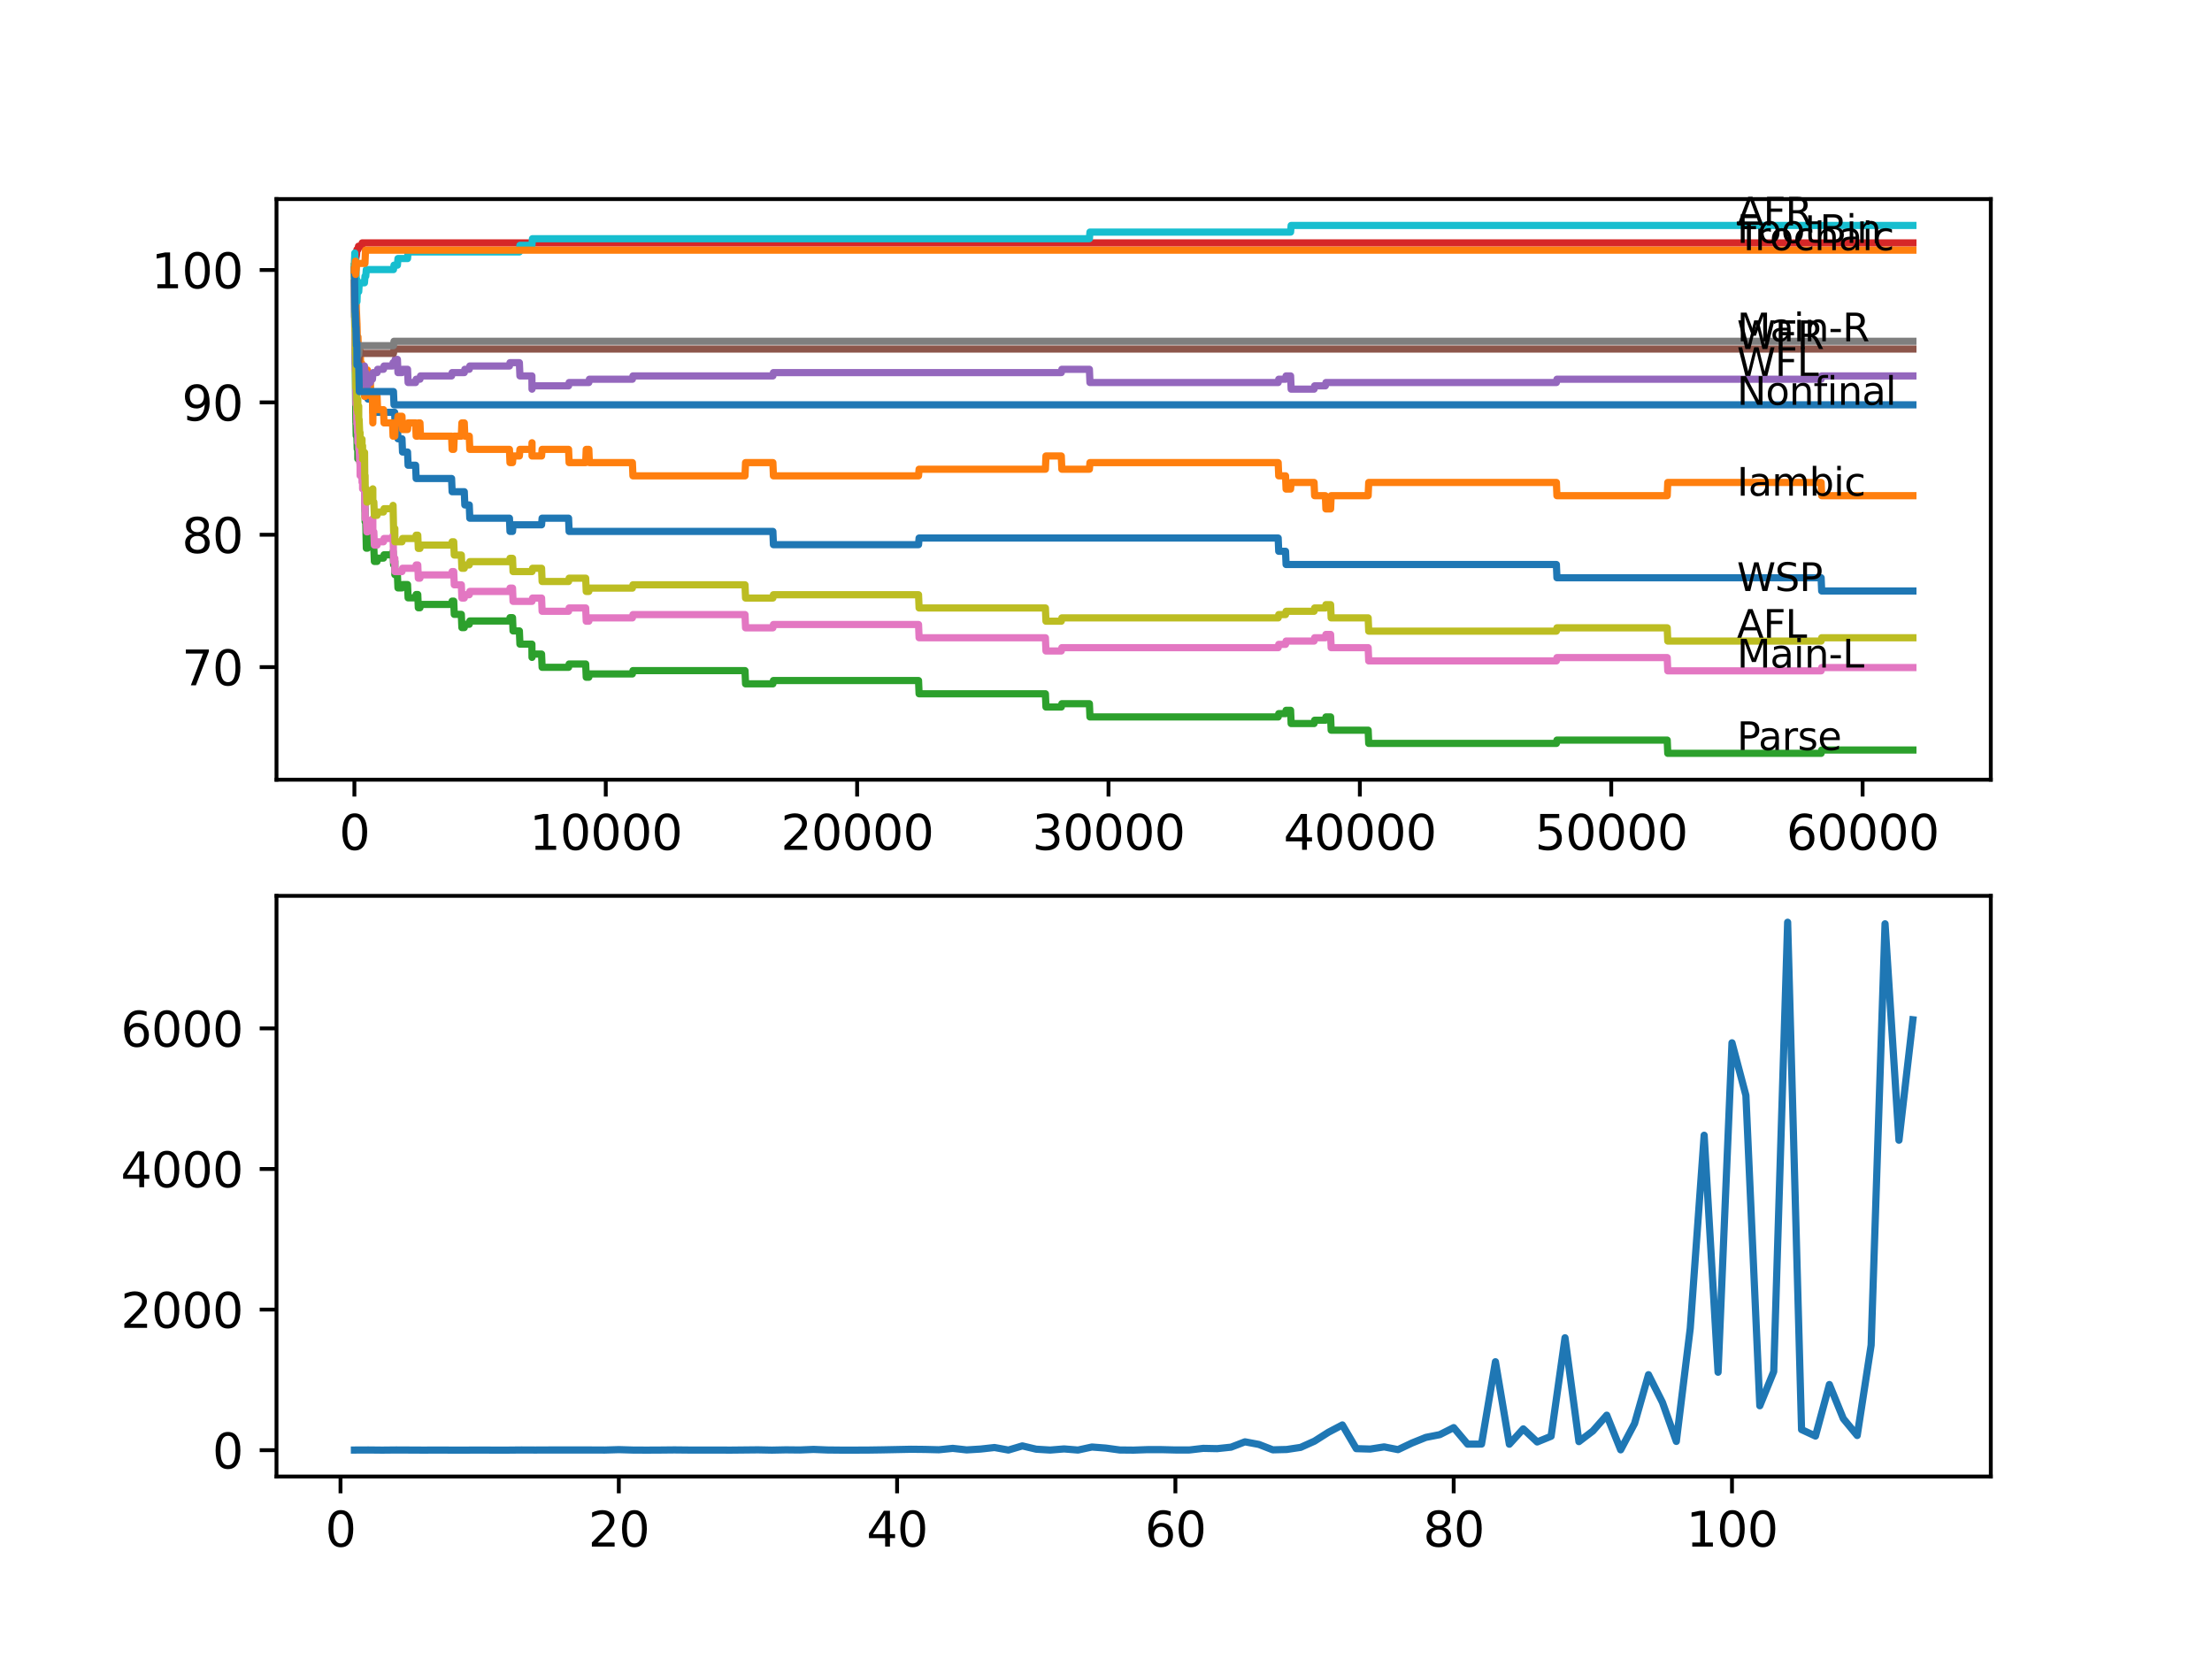 <?xml version="1.0" encoding="utf-8" standalone="no"?>
<!DOCTYPE svg PUBLIC "-//W3C//DTD SVG 1.1//EN"
  "http://www.w3.org/Graphics/SVG/1.1/DTD/svg11.dtd">
<svg xmlns:xlink="http://www.w3.org/1999/xlink" width="460.8pt" height="345.6pt" viewBox="0 0 460.8 345.6" xmlns="http://www.w3.org/2000/svg" version="1.1">
 <defs>
  <style type="text/css">*{stroke-linejoin: round; stroke-linecap: butt}</style>
 </defs>
 <g id="figure_1">
  <g id="patch_1">
   <path d="M 0 345.6 
L 460.8 345.6 
L 460.8 0 
L 0 0 
z
" style="fill: #ffffff"/>
  </g>
  <g id="axes_1">
   <g id="patch_2">
    <path d="M 57.6 162.432 
L 414.72 162.432 
L 414.72 41.472 
L 57.6 41.472 
z
" style="fill: #ffffff"/>
   </g>
   <g id="matplotlib.axis_1">
    <g id="xtick_1">
     <g id="line2d_1">
      <defs>
       <path id="mae07e42637" d="M 0 0 
L 0 3.5 
" style="stroke: #000000; stroke-width: 0.8"/>
      </defs>
      <g>
       <use xlink:href="#mae07e42637" x="73.827" y="162.432" style="stroke: #000000; stroke-width: 0.8"/>
      </g>
     </g>
     <g id="text_1">
      <!-- 0 -->
      <g transform="translate(70.646 177.03)scale(0.1 -0.1)">
       <defs>
        <path id="DejaVuSans-30" d="M 2034 4250 
Q 1547 4250 1301 3770 
Q 1056 3291 1056 2328 
Q 1056 1369 1301 889 
Q 1547 409 2034 409 
Q 2525 409 2770 889 
Q 3016 1369 3016 2328 
Q 3016 3291 2770 3770 
Q 2525 4250 2034 4250 
z
M 2034 4750 
Q 2819 4750 3233 4129 
Q 3647 3509 3647 2328 
Q 3647 1150 3233 529 
Q 2819 -91 2034 -91 
Q 1250 -91 836 529 
Q 422 1150 422 2328 
Q 422 3509 836 4129 
Q 1250 4750 2034 4750 
z
" transform="scale(0.016)"/>
       </defs>
       <use xlink:href="#DejaVuSans-30"/>
      </g>
     </g>
    </g>
    <g id="xtick_2">
     <g id="line2d_2">
      <g>
       <use xlink:href="#mae07e42637" x="126.192" y="162.432" style="stroke: #000000; stroke-width: 0.8"/>
      </g>
     </g>
     <g id="text_2">
      <!-- 10000 -->
      <g transform="translate(110.286 177.03)scale(0.1 -0.1)">
       <defs>
        <path id="DejaVuSans-31" d="M 794 531 
L 1825 531 
L 1825 4091 
L 703 3866 
L 703 4441 
L 1819 4666 
L 2450 4666 
L 2450 531 
L 3481 531 
L 3481 0 
L 794 0 
L 794 531 
z
" transform="scale(0.016)"/>
       </defs>
       <use xlink:href="#DejaVuSans-31"/>
       <use xlink:href="#DejaVuSans-30" x="63.623"/>
       <use xlink:href="#DejaVuSans-30" x="127.246"/>
       <use xlink:href="#DejaVuSans-30" x="190.869"/>
       <use xlink:href="#DejaVuSans-30" x="254.492"/>
      </g>
     </g>
    </g>
    <g id="xtick_3">
     <g id="line2d_3">
      <g>
       <use xlink:href="#mae07e42637" x="178.556" y="162.432" style="stroke: #000000; stroke-width: 0.8"/>
      </g>
     </g>
     <g id="text_3">
      <!-- 20000 -->
      <g transform="translate(162.65 177.03)scale(0.1 -0.1)">
       <defs>
        <path id="DejaVuSans-32" d="M 1228 531 
L 3431 531 
L 3431 0 
L 469 0 
L 469 531 
Q 828 903 1448 1529 
Q 2069 2156 2228 2338 
Q 2531 2678 2651 2914 
Q 2772 3150 2772 3378 
Q 2772 3750 2511 3984 
Q 2250 4219 1831 4219 
Q 1534 4219 1204 4116 
Q 875 4013 500 3803 
L 500 4441 
Q 881 4594 1212 4672 
Q 1544 4750 1819 4750 
Q 2544 4750 2975 4387 
Q 3406 4025 3406 3419 
Q 3406 3131 3298 2873 
Q 3191 2616 2906 2266 
Q 2828 2175 2409 1742 
Q 1991 1309 1228 531 
z
" transform="scale(0.016)"/>
       </defs>
       <use xlink:href="#DejaVuSans-32"/>
       <use xlink:href="#DejaVuSans-30" x="63.623"/>
       <use xlink:href="#DejaVuSans-30" x="127.246"/>
       <use xlink:href="#DejaVuSans-30" x="190.869"/>
       <use xlink:href="#DejaVuSans-30" x="254.492"/>
      </g>
     </g>
    </g>
    <g id="xtick_4">
     <g id="line2d_4">
      <g>
       <use xlink:href="#mae07e42637" x="230.921" y="162.432" style="stroke: #000000; stroke-width: 0.8"/>
      </g>
     </g>
     <g id="text_4">
      <!-- 30000 -->
      <g transform="translate(215.015 177.03)scale(0.1 -0.1)">
       <defs>
        <path id="DejaVuSans-33" d="M 2597 2516 
Q 3050 2419 3304 2112 
Q 3559 1806 3559 1356 
Q 3559 666 3084 287 
Q 2609 -91 1734 -91 
Q 1441 -91 1130 -33 
Q 819 25 488 141 
L 488 750 
Q 750 597 1062 519 
Q 1375 441 1716 441 
Q 2309 441 2620 675 
Q 2931 909 2931 1356 
Q 2931 1769 2642 2001 
Q 2353 2234 1838 2234 
L 1294 2234 
L 1294 2753 
L 1863 2753 
Q 2328 2753 2575 2939 
Q 2822 3125 2822 3475 
Q 2822 3834 2567 4026 
Q 2313 4219 1838 4219 
Q 1578 4219 1281 4162 
Q 984 4106 628 3988 
L 628 4550 
Q 988 4650 1302 4700 
Q 1616 4750 1894 4750 
Q 2613 4750 3031 4423 
Q 3450 4097 3450 3541 
Q 3450 3153 3228 2886 
Q 3006 2619 2597 2516 
z
" transform="scale(0.016)"/>
       </defs>
       <use xlink:href="#DejaVuSans-33"/>
       <use xlink:href="#DejaVuSans-30" x="63.623"/>
       <use xlink:href="#DejaVuSans-30" x="127.246"/>
       <use xlink:href="#DejaVuSans-30" x="190.869"/>
       <use xlink:href="#DejaVuSans-30" x="254.492"/>
      </g>
     </g>
    </g>
    <g id="xtick_5">
     <g id="line2d_5">
      <g>
       <use xlink:href="#mae07e42637" x="283.285" y="162.432" style="stroke: #000000; stroke-width: 0.8"/>
      </g>
     </g>
     <g id="text_5">
      <!-- 40000 -->
      <g transform="translate(267.379 177.03)scale(0.1 -0.1)">
       <defs>
        <path id="DejaVuSans-34" d="M 2419 4116 
L 825 1625 
L 2419 1625 
L 2419 4116 
z
M 2253 4666 
L 3047 4666 
L 3047 1625 
L 3713 1625 
L 3713 1100 
L 3047 1100 
L 3047 0 
L 2419 0 
L 2419 1100 
L 313 1100 
L 313 1709 
L 2253 4666 
z
" transform="scale(0.016)"/>
       </defs>
       <use xlink:href="#DejaVuSans-34"/>
       <use xlink:href="#DejaVuSans-30" x="63.623"/>
       <use xlink:href="#DejaVuSans-30" x="127.246"/>
       <use xlink:href="#DejaVuSans-30" x="190.869"/>
       <use xlink:href="#DejaVuSans-30" x="254.492"/>
      </g>
     </g>
    </g>
    <g id="xtick_6">
     <g id="line2d_6">
      <g>
       <use xlink:href="#mae07e42637" x="335.65" y="162.432" style="stroke: #000000; stroke-width: 0.8"/>
      </g>
     </g>
     <g id="text_6">
      <!-- 50000 -->
      <g transform="translate(319.744 177.03)scale(0.1 -0.1)">
       <defs>
        <path id="DejaVuSans-35" d="M 691 4666 
L 3169 4666 
L 3169 4134 
L 1269 4134 
L 1269 2991 
Q 1406 3038 1543 3061 
Q 1681 3084 1819 3084 
Q 2600 3084 3056 2656 
Q 3513 2228 3513 1497 
Q 3513 744 3044 326 
Q 2575 -91 1722 -91 
Q 1428 -91 1123 -41 
Q 819 9 494 109 
L 494 744 
Q 775 591 1075 516 
Q 1375 441 1709 441 
Q 2250 441 2565 725 
Q 2881 1009 2881 1497 
Q 2881 1984 2565 2268 
Q 2250 2553 1709 2553 
Q 1456 2553 1204 2497 
Q 953 2441 691 2322 
L 691 4666 
z
" transform="scale(0.016)"/>
       </defs>
       <use xlink:href="#DejaVuSans-35"/>
       <use xlink:href="#DejaVuSans-30" x="63.623"/>
       <use xlink:href="#DejaVuSans-30" x="127.246"/>
       <use xlink:href="#DejaVuSans-30" x="190.869"/>
       <use xlink:href="#DejaVuSans-30" x="254.492"/>
      </g>
     </g>
    </g>
    <g id="xtick_7">
     <g id="line2d_7">
      <g>
       <use xlink:href="#mae07e42637" x="388.014" y="162.432" style="stroke: #000000; stroke-width: 0.8"/>
      </g>
     </g>
     <g id="text_7">
      <!-- 60000 -->
      <g transform="translate(372.108 177.03)scale(0.1 -0.1)">
       <defs>
        <path id="DejaVuSans-36" d="M 2113 2584 
Q 1688 2584 1439 2293 
Q 1191 2003 1191 1497 
Q 1191 994 1439 701 
Q 1688 409 2113 409 
Q 2538 409 2786 701 
Q 3034 994 3034 1497 
Q 3034 2003 2786 2293 
Q 2538 2584 2113 2584 
z
M 3366 4563 
L 3366 3988 
Q 3128 4100 2886 4159 
Q 2644 4219 2406 4219 
Q 1781 4219 1451 3797 
Q 1122 3375 1075 2522 
Q 1259 2794 1537 2939 
Q 1816 3084 2150 3084 
Q 2853 3084 3261 2657 
Q 3669 2231 3669 1497 
Q 3669 778 3244 343 
Q 2819 -91 2113 -91 
Q 1303 -91 875 529 
Q 447 1150 447 2328 
Q 447 3434 972 4092 
Q 1497 4750 2381 4750 
Q 2619 4750 2861 4703 
Q 3103 4656 3366 4563 
z
" transform="scale(0.016)"/>
       </defs>
       <use xlink:href="#DejaVuSans-36"/>
       <use xlink:href="#DejaVuSans-30" x="63.623"/>
       <use xlink:href="#DejaVuSans-30" x="127.246"/>
       <use xlink:href="#DejaVuSans-30" x="190.869"/>
       <use xlink:href="#DejaVuSans-30" x="254.492"/>
      </g>
     </g>
    </g>
   </g>
   <g id="matplotlib.axis_2">
    <g id="ytick_1">
     <g id="line2d_8">
      <defs>
       <path id="mb6d89e7639" d="M 0 0 
L -3.5 0 
" style="stroke: #000000; stroke-width: 0.8"/>
      </defs>
      <g>
       <use xlink:href="#mb6d89e7639" x="57.6" y="138.967" style="stroke: #000000; stroke-width: 0.8"/>
      </g>
     </g>
     <g id="text_8">
      <!-- 70 -->
      <g transform="translate(37.875 142.766)scale(0.1 -0.1)">
       <defs>
        <path id="DejaVuSans-37" d="M 525 4666 
L 3525 4666 
L 3525 4397 
L 1831 0 
L 1172 0 
L 2766 4134 
L 525 4134 
L 525 4666 
z
" transform="scale(0.016)"/>
       </defs>
       <use xlink:href="#DejaVuSans-37"/>
       <use xlink:href="#DejaVuSans-30" x="63.623"/>
      </g>
     </g>
    </g>
    <g id="ytick_2">
     <g id="line2d_9">
      <g>
       <use xlink:href="#mb6d89e7639" x="57.6" y="111.395" style="stroke: #000000; stroke-width: 0.8"/>
      </g>
     </g>
     <g id="text_9">
      <!-- 80 -->
      <g transform="translate(37.875 115.194)scale(0.1 -0.1)">
       <defs>
        <path id="DejaVuSans-38" d="M 2034 2216 
Q 1584 2216 1326 1975 
Q 1069 1734 1069 1313 
Q 1069 891 1326 650 
Q 1584 409 2034 409 
Q 2484 409 2743 651 
Q 3003 894 3003 1313 
Q 3003 1734 2745 1975 
Q 2488 2216 2034 2216 
z
M 1403 2484 
Q 997 2584 770 2862 
Q 544 3141 544 3541 
Q 544 4100 942 4425 
Q 1341 4750 2034 4750 
Q 2731 4750 3128 4425 
Q 3525 4100 3525 3541 
Q 3525 3141 3298 2862 
Q 3072 2584 2669 2484 
Q 3125 2378 3379 2068 
Q 3634 1759 3634 1313 
Q 3634 634 3220 271 
Q 2806 -91 2034 -91 
Q 1263 -91 848 271 
Q 434 634 434 1313 
Q 434 1759 690 2068 
Q 947 2378 1403 2484 
z
M 1172 3481 
Q 1172 3119 1398 2916 
Q 1625 2713 2034 2713 
Q 2441 2713 2670 2916 
Q 2900 3119 2900 3481 
Q 2900 3844 2670 4047 
Q 2441 4250 2034 4250 
Q 1625 4250 1398 4047 
Q 1172 3844 1172 3481 
z
" transform="scale(0.016)"/>
       </defs>
       <use xlink:href="#DejaVuSans-38"/>
       <use xlink:href="#DejaVuSans-30" x="63.623"/>
      </g>
     </g>
    </g>
    <g id="ytick_3">
     <g id="line2d_10">
      <g>
       <use xlink:href="#mb6d89e7639" x="57.6" y="83.824" style="stroke: #000000; stroke-width: 0.8"/>
      </g>
     </g>
     <g id="text_10">
      <!-- 90 -->
      <g transform="translate(37.875 87.623)scale(0.1 -0.1)">
       <defs>
        <path id="DejaVuSans-39" d="M 703 97 
L 703 672 
Q 941 559 1184 500 
Q 1428 441 1663 441 
Q 2288 441 2617 861 
Q 2947 1281 2994 2138 
Q 2813 1869 2534 1725 
Q 2256 1581 1919 1581 
Q 1219 1581 811 2004 
Q 403 2428 403 3163 
Q 403 3881 828 4315 
Q 1253 4750 1959 4750 
Q 2769 4750 3195 4129 
Q 3622 3509 3622 2328 
Q 3622 1225 3098 567 
Q 2575 -91 1691 -91 
Q 1453 -91 1209 -44 
Q 966 3 703 97 
z
M 1959 2075 
Q 2384 2075 2632 2365 
Q 2881 2656 2881 3163 
Q 2881 3666 2632 3958 
Q 2384 4250 1959 4250 
Q 1534 4250 1286 3958 
Q 1038 3666 1038 3163 
Q 1038 2656 1286 2365 
Q 1534 2075 1959 2075 
z
" transform="scale(0.016)"/>
       </defs>
       <use xlink:href="#DejaVuSans-39"/>
       <use xlink:href="#DejaVuSans-30" x="63.623"/>
      </g>
     </g>
    </g>
    <g id="ytick_4">
     <g id="line2d_11">
      <g>
       <use xlink:href="#mb6d89e7639" x="57.6" y="56.253" style="stroke: #000000; stroke-width: 0.8"/>
      </g>
     </g>
     <g id="text_11">
      <!-- 100 -->
      <g transform="translate(31.512 60.052)scale(0.1 -0.1)">
       <use xlink:href="#DejaVuSans-31"/>
       <use xlink:href="#DejaVuSans-30" x="63.623"/>
       <use xlink:href="#DejaVuSans-30" x="127.246"/>
      </g>
     </g>
    </g>
   </g>
   <g id="line2d_12">
    <path d="M 73.833 59.01 
L 73.838 59.01 
L 73.854 58.458 
L 73.88 63.283 
L 73.885 63.283 
L 73.89 66.04 
L 73.932 62.64 
L 73.995 64.018 
L 74.006 64.018 
L 74.032 62.548 
L 74.079 68.062 
L 74.084 68.062 
L 74.199 72.657 
L 74.314 71.279 
L 74.32 71.279 
L 74.367 70.727 
L 74.372 73.485 
L 74.409 73.485 
L 74.414 73.485 
L 74.529 76.242 
L 75.021 76.242 
L 75.137 78.999 
L 76.194 78.999 
L 76.31 81.756 
L 76.425 80.377 
L 76.535 80.377 
L 76.65 83.135 
L 77.587 83.135 
L 77.702 85.892 
L 82.211 85.892 
L 82.326 88.649 
L 82.787 88.649 
L 82.902 91.406 
L 83.74 91.406 
L 83.855 94.163 
L 84.897 94.163 
L 85.013 96.92 
L 86.578 96.92 
L 86.693 99.677 
L 94.072 99.677 
L 94.187 102.434 
L 96.716 102.434 
L 96.831 105.192 
L 97.753 105.192 
L 97.868 107.949 
L 106.126 107.949 
L 106.241 110.706 
L 106.765 110.706 
L 106.88 109.327 
L 112.818 109.327 
L 112.933 107.949 
L 118.442 107.949 
L 118.557 110.706 
L 161.004 110.706 
L 161.119 113.463 
L 191.349 113.463 
L 191.464 112.084 
L 266.267 112.084 
L 266.382 114.842 
L 267.801 114.842 
L 267.916 117.599 
L 324.224 117.599 
L 324.339 120.356 
L 379.374 120.356 
L 379.489 123.113 
L 398.487 123.113 
L 398.487 123.113 
" clip-path="url(#pa917a89ea7)" style="fill: none; stroke: #1f77b4; stroke-width: 1.5; stroke-linecap: square"/>
   </g>
   <g id="line2d_13">
    <path d="M 73.833 55.563 
L 73.838 55.563 
L 73.911 53.633 
L 73.89 57.769 
L 73.927 56.39 
L 73.958 61.905 
L 74.042 59.148 
L 74.121 59.148 
L 74.241 64.662 
L 74.246 64.662 
L 74.362 67.419 
L 74.367 67.419 
L 74.487 72.933 
L 74.54 72.933 
L 74.571 70.176 
L 74.65 72.933 
L 74.707 72.933 
L 74.822 75.69 
L 75.011 75.69 
L 75.021 72.933 
L 75.121 75.69 
L 75.341 75.69 
L 75.456 78.447 
L 75.519 78.447 
L 75.529 81.205 
L 75.629 78.447 
L 75.765 78.447 
L 75.88 81.205 
L 75.922 81.205 
L 76.027 77.069 
L 75.943 82.583 
L 76.037 79.826 
L 76.043 79.826 
L 76.058 82.583 
L 76.152 79.826 
L 76.194 79.826 
L 76.315 77.069 
L 76.535 77.069 
L 76.65 79.826 
L 77.158 79.826 
L 77.273 82.583 
L 77.587 82.583 
L 77.666 88.097 
L 77.702 85.34 
L 77.875 85.34 
L 77.99 82.583 
L 78.551 82.583 
L 78.666 85.34 
L 79.886 85.34 
L 80.001 88.097 
L 81.766 88.097 
L 81.881 90.855 
L 81.996 88.097 
L 82.211 88.097 
L 82.253 90.855 
L 82.321 88.097 
L 82.787 88.097 
L 82.902 86.719 
L 83.74 86.719 
L 83.855 89.476 
L 84.897 89.476 
L 85.013 88.097 
L 86.578 88.097 
L 86.693 90.855 
L 87.029 90.855 
L 87.144 88.097 
L 87.484 88.097 
L 87.599 90.855 
L 94.072 90.855 
L 94.187 93.612 
L 94.517 93.612 
L 94.632 90.855 
L 96.103 90.855 
L 96.219 88.097 
L 96.716 88.097 
L 96.831 90.855 
L 97.753 90.855 
L 97.868 93.612 
L 106.126 93.612 
L 106.241 96.369 
L 106.765 96.369 
L 106.88 94.99 
L 108.194 94.99 
L 108.31 93.612 
L 110.802 93.612 
L 110.828 92.233 
L 110.833 94.99 
L 110.907 94.99 
L 112.818 94.99 
L 112.933 93.612 
L 118.442 93.612 
L 118.557 96.369 
L 122.008 96.369 
L 122.123 93.612 
L 122.663 93.612 
L 122.778 96.369 
L 131.737 96.369 
L 131.853 99.126 
L 155.197 99.126 
L 155.312 96.369 
L 161.004 96.369 
L 161.119 99.126 
L 191.349 99.126 
L 191.464 97.747 
L 217.777 97.747 
L 217.893 94.99 
L 221.087 94.99 
L 221.202 97.747 
L 226.941 97.747 
L 227.056 96.369 
L 266.267 96.369 
L 266.382 99.126 
L 267.801 99.126 
L 267.916 101.883 
L 268.854 101.883 
L 268.969 100.505 
L 273.745 100.505 
L 273.86 103.262 
L 276.096 103.262 
L 276.211 106.019 
L 277.19 106.019 
L 277.305 103.262 
L 285.013 103.262 
L 285.129 100.505 
L 324.224 100.505 
L 324.339 103.262 
L 347.311 103.262 
L 347.427 100.505 
L 379.374 100.505 
L 379.489 103.262 
L 398.487 103.262 
L 398.487 103.262 
" clip-path="url(#pa917a89ea7)" style="fill: none; stroke: #ff7f0e; stroke-width: 1.5; stroke-linecap: square"/>
   </g>
   <g id="line2d_14">
    <path d="M 73.833 59.01 
L 73.838 59.01 
L 73.979 75.828 
L 74.006 75.828 
L 74.136 88.006 
L 74.157 88.006 
L 74.205 90.763 
L 74.267 89.384 
L 74.304 89.384 
L 74.419 93.52 
L 74.482 93.52 
L 74.54 92.83 
L 74.545 95.588 
L 74.582 94.898 
L 74.707 94.898 
L 74.822 94.209 
L 75.011 94.209 
L 75.021 96.966 
L 75.121 96.277 
L 75.341 96.277 
L 75.414 95.588 
L 75.419 98.345 
L 75.44 97.655 
L 75.519 97.655 
L 75.529 96.966 
L 75.535 99.723 
L 75.613 99.723 
L 75.765 99.723 
L 75.88 99.034 
L 75.922 99.034 
L 76.043 106.616 
L 76.058 105.927 
L 76.063 108.684 
L 76.137 108.684 
L 76.194 108.684 
L 76.315 114.198 
L 76.535 114.198 
L 76.65 113.509 
L 77.158 113.509 
L 77.273 112.82 
L 77.587 112.82 
L 77.666 111.441 
L 77.671 114.198 
L 77.687 114.198 
L 77.875 114.198 
L 77.99 116.955 
L 78.551 116.955 
L 78.666 116.266 
L 79.886 116.266 
L 80.001 115.577 
L 81.766 115.577 
L 81.881 114.888 
L 81.996 117.645 
L 82.211 117.645 
L 82.253 116.955 
L 82.258 119.713 
L 82.305 119.713 
L 82.787 119.713 
L 82.902 122.47 
L 83.74 122.47 
L 83.855 121.78 
L 84.897 121.78 
L 85.013 124.538 
L 86.578 124.538 
L 86.693 123.848 
L 87.029 123.848 
L 87.144 126.605 
L 87.484 126.605 
L 87.599 125.916 
L 94.072 125.916 
L 94.187 125.227 
L 94.517 125.227 
L 94.632 127.984 
L 96.103 127.984 
L 96.219 130.741 
L 96.716 130.741 
L 96.831 130.052 
L 97.753 130.052 
L 97.868 129.362 
L 106.126 129.362 
L 106.241 128.673 
L 106.765 128.673 
L 106.88 131.43 
L 108.194 131.43 
L 108.31 134.187 
L 110.802 134.187 
L 110.828 136.945 
L 110.912 136.255 
L 112.818 136.255 
L 112.933 139.012 
L 118.442 139.012 
L 118.557 138.323 
L 122.008 138.323 
L 122.123 141.08 
L 122.663 141.08 
L 122.778 140.391 
L 131.737 140.391 
L 131.853 139.702 
L 155.197 139.702 
L 155.312 142.459 
L 161.004 142.459 
L 161.119 141.77 
L 191.349 141.77 
L 191.464 144.527 
L 217.777 144.527 
L 217.893 147.284 
L 221.087 147.284 
L 221.202 146.595 
L 226.941 146.595 
L 227.056 149.352 
L 266.267 149.352 
L 266.382 148.662 
L 267.801 148.662 
L 267.916 147.973 
L 268.854 147.973 
L 268.969 150.73 
L 273.745 150.73 
L 273.86 150.041 
L 276.096 150.041 
L 276.211 149.352 
L 277.19 149.352 
L 277.305 152.109 
L 285.013 152.109 
L 285.129 154.866 
L 324.224 154.866 
L 324.339 154.177 
L 347.311 154.177 
L 347.427 156.934 
L 379.374 156.934 
L 379.489 156.245 
L 398.487 156.245 
L 398.487 156.245 
" clip-path="url(#pa917a89ea7)" style="fill: none; stroke: #2ca02c; stroke-width: 1.5; stroke-linecap: square"/>
   </g>
   <g id="line2d_15">
    <path d="M 73.833 56.253 
L 73.911 56.253 
L 74.042 53.909 
L 74.121 53.909 
L 74.236 53.22 
L 74.246 53.22 
L 74.367 51.979 
L 74.571 51.979 
L 74.686 51.29 
L 75.341 51.29 
L 75.456 50.6 
L 398.487 50.6 
L 398.487 50.6 
" clip-path="url(#pa917a89ea7)" style="fill: none; stroke: #d62728; stroke-width: 1.5; stroke-linecap: square"/>
   </g>
   <g id="line2d_16">
    <path d="M 73.833 59.01 
L 73.838 59.01 
L 73.969 71.417 
L 74.032 71.417 
L 74.152 76.931 
L 74.273 75.552 
L 74.325 75.552 
L 74.367 74.863 
L 74.372 77.62 
L 74.419 77.62 
L 74.482 77.62 
L 74.597 76.931 
L 74.707 76.931 
L 74.728 76.242 
L 74.733 78.999 
L 74.801 78.999 
L 75.021 78.999 
L 75.137 78.31 
L 75.425 78.31 
L 75.545 76.931 
L 75.765 76.931 
L 75.88 76.242 
L 75.922 76.242 
L 75.938 78.999 
L 76.032 78.31 
L 76.043 78.31 
L 76.158 77.62 
L 76.194 77.62 
L 76.31 80.377 
L 76.535 80.377 
L 76.65 79.688 
L 77.158 79.688 
L 77.273 78.999 
L 77.587 78.999 
L 77.708 77.62 
L 78.551 77.62 
L 78.666 76.931 
L 79.886 76.931 
L 80.001 76.242 
L 81.766 76.242 
L 81.881 75.552 
L 82.211 75.552 
L 82.326 74.863 
L 82.787 74.863 
L 82.902 77.62 
L 83.74 77.62 
L 83.855 76.931 
L 84.897 76.931 
L 85.013 79.688 
L 86.578 79.688 
L 86.693 78.999 
L 87.484 78.999 
L 87.599 78.31 
L 94.072 78.31 
L 94.187 77.62 
L 96.716 77.62 
L 96.831 76.931 
L 97.753 76.931 
L 97.868 76.242 
L 106.126 76.242 
L 106.241 75.552 
L 108.194 75.552 
L 108.31 78.31 
L 110.802 78.31 
L 110.828 81.067 
L 110.912 80.377 
L 118.442 80.377 
L 118.557 79.688 
L 122.663 79.688 
L 122.778 78.999 
L 131.737 78.999 
L 131.853 78.31 
L 161.004 78.31 
L 161.119 77.62 
L 221.087 77.62 
L 221.202 76.931 
L 226.941 76.931 
L 227.056 79.688 
L 266.267 79.688 
L 266.382 78.999 
L 267.801 78.999 
L 267.916 78.31 
L 268.854 78.31 
L 268.969 81.067 
L 273.745 81.067 
L 273.86 80.377 
L 276.096 80.377 
L 276.211 79.688 
L 324.224 79.688 
L 324.339 78.999 
L 379.374 78.999 
L 379.489 78.31 
L 398.487 78.31 
L 398.487 78.31 
" clip-path="url(#pa917a89ea7)" style="fill: none; stroke: #9467bd; stroke-width: 1.5; stroke-linecap: square"/>
   </g>
   <g id="line2d_17">
    <path d="M 73.833 56.253 
L 73.838 56.253 
L 73.854 55.701 
L 73.911 59.607 
L 73.917 59.607 
L 73.922 59.607 
L 74.042 66.04 
L 74.089 66.04 
L 74.21 72.474 
L 74.231 72.474 
L 74.32 71.555 
L 74.325 74.312 
L 74.335 73.393 
L 74.341 73.393 
L 74.367 76.15 
L 74.451 75.461 
L 74.728 75.461 
L 74.849 73.622 
L 81.965 73.622 
L 82.08 72.703 
L 398.487 72.703 
L 398.487 72.703 
" clip-path="url(#pa917a89ea7)" style="fill: none; stroke: #8c564b; stroke-width: 1.5; stroke-linecap: square"/>
   </g>
   <g id="line2d_18">
    <path d="M 73.833 59.01 
L 73.838 59.01 
L 73.948 72.382 
L 73.969 71.692 
L 73.974 71.692 
L 74.021 77.207 
L 74.095 76.655 
L 74.1 76.655 
L 74.152 84.237 
L 74.22 81.94 
L 74.231 81.94 
L 74.341 88.281 
L 74.351 87.362 
L 74.367 87.362 
L 74.482 90.119 
L 74.54 89.43 
L 74.545 92.187 
L 74.582 91.498 
L 74.707 91.498 
L 74.728 90.809 
L 74.733 93.566 
L 74.801 93.566 
L 74.812 93.566 
L 74.927 96.323 
L 75.011 96.323 
L 75.021 99.08 
L 75.121 98.391 
L 75.341 98.391 
L 75.414 97.701 
L 75.419 100.459 
L 75.44 99.769 
L 75.519 99.769 
L 75.529 99.08 
L 75.535 101.837 
L 75.613 101.837 
L 75.765 101.837 
L 75.88 101.148 
L 75.938 101.148 
L 75.943 100.459 
L 75.99 105.973 
L 76.011 105.973 
L 76.043 105.973 
L 76.058 105.284 
L 76.063 108.041 
L 76.137 108.041 
L 76.31 108.041 
L 76.425 110.798 
L 76.535 110.798 
L 76.65 110.109 
L 77.158 110.109 
L 77.273 109.419 
L 77.587 109.419 
L 77.666 108.041 
L 77.671 110.798 
L 77.687 110.798 
L 77.875 110.798 
L 77.99 113.555 
L 78.551 113.555 
L 78.666 112.866 
L 79.886 112.866 
L 80.001 112.176 
L 81.766 112.176 
L 81.881 111.487 
L 82.002 117.001 
L 82.211 117.001 
L 82.253 116.312 
L 82.258 119.069 
L 82.305 119.069 
L 83.74 119.069 
L 83.855 118.38 
L 86.578 118.38 
L 86.693 117.691 
L 87.029 117.691 
L 87.144 120.448 
L 87.484 120.448 
L 87.599 119.758 
L 94.072 119.758 
L 94.187 119.069 
L 94.517 119.069 
L 94.632 121.826 
L 96.103 121.826 
L 96.219 124.583 
L 96.716 124.583 
L 96.831 123.894 
L 97.753 123.894 
L 97.868 123.205 
L 106.126 123.205 
L 106.241 122.516 
L 106.765 122.516 
L 106.88 125.273 
L 110.828 125.273 
L 110.943 124.583 
L 112.818 124.583 
L 112.933 127.341 
L 118.442 127.341 
L 118.557 126.651 
L 122.008 126.651 
L 122.123 129.408 
L 122.663 129.408 
L 122.778 128.719 
L 131.737 128.719 
L 131.853 128.03 
L 155.197 128.03 
L 155.312 130.787 
L 161.004 130.787 
L 161.119 130.098 
L 191.349 130.098 
L 191.464 132.855 
L 217.777 132.855 
L 217.893 135.612 
L 221.087 135.612 
L 221.202 134.923 
L 266.267 134.923 
L 266.382 134.233 
L 267.801 134.233 
L 267.916 133.544 
L 273.745 133.544 
L 273.86 132.855 
L 276.096 132.855 
L 276.211 132.166 
L 277.19 132.166 
L 277.305 134.923 
L 285.013 134.923 
L 285.129 137.68 
L 324.224 137.68 
L 324.339 136.991 
L 347.311 136.991 
L 347.427 139.748 
L 379.374 139.748 
L 379.489 139.058 
L 398.487 139.058 
L 398.487 139.058 
" clip-path="url(#pa917a89ea7)" style="fill: none; stroke: #e377c2; stroke-width: 1.5; stroke-linecap: square"/>
   </g>
   <g id="line2d_19">
    <path d="M 73.833 55.563 
L 73.838 55.563 
L 73.854 55.012 
L 73.911 58.918 
L 73.917 58.918 
L 73.922 58.918 
L 74.042 65.351 
L 74.074 65.351 
L 74.089 64.432 
L 74.157 68.108 
L 74.168 68.108 
L 74.173 68.108 
L 74.231 70.865 
L 74.283 69.946 
L 74.32 69.946 
L 74.367 74.542 
L 74.435 73.852 
L 74.728 73.852 
L 74.849 72.014 
L 81.965 72.014 
L 82.08 71.095 
L 398.487 71.095 
L 398.487 71.095 
" clip-path="url(#pa917a89ea7)" style="fill: none; stroke: #7f7f7f; stroke-width: 1.5; stroke-linecap: square"/>
   </g>
   <g id="line2d_20">
    <path d="M 73.833 55.563 
L 73.838 55.563 
L 73.948 68.935 
L 73.969 68.246 
L 73.974 68.246 
L 74.021 73.76 
L 74.095 73.209 
L 74.1 73.209 
L 74.152 80.791 
L 74.215 77.115 
L 74.231 77.115 
L 74.341 83.456 
L 74.351 82.537 
L 74.367 82.537 
L 74.414 85.294 
L 74.477 83.916 
L 74.482 83.916 
L 74.54 83.226 
L 74.545 85.984 
L 74.582 85.294 
L 74.707 85.294 
L 74.728 84.605 
L 74.733 87.362 
L 74.801 87.362 
L 74.812 87.362 
L 74.927 90.119 
L 75.011 90.119 
L 75.021 92.876 
L 75.121 92.187 
L 75.341 92.187 
L 75.414 91.498 
L 75.419 94.255 
L 75.44 93.566 
L 75.519 93.566 
L 75.529 92.876 
L 75.535 95.634 
L 75.613 95.634 
L 75.765 95.634 
L 75.88 94.944 
L 75.938 94.944 
L 75.943 94.255 
L 75.99 99.769 
L 76.011 99.769 
L 76.043 99.769 
L 76.058 99.08 
L 76.063 101.837 
L 76.137 101.837 
L 76.31 101.837 
L 76.425 104.594 
L 76.535 104.594 
L 76.65 103.905 
L 77.158 103.905 
L 77.273 103.216 
L 77.587 103.216 
L 77.666 101.837 
L 77.671 104.594 
L 77.687 104.594 
L 77.875 104.594 
L 77.99 107.351 
L 78.551 107.351 
L 78.666 106.662 
L 79.886 106.662 
L 80.001 105.973 
L 81.766 105.973 
L 81.881 105.284 
L 82.002 110.798 
L 82.211 110.798 
L 82.253 110.109 
L 82.258 112.866 
L 82.305 112.866 
L 83.74 112.866 
L 83.855 112.176 
L 86.578 112.176 
L 86.693 111.487 
L 87.029 111.487 
L 87.144 114.244 
L 87.484 114.244 
L 87.599 113.555 
L 94.072 113.555 
L 94.187 112.866 
L 94.517 112.866 
L 94.632 115.623 
L 96.103 115.623 
L 96.219 118.38 
L 96.716 118.38 
L 96.831 117.691 
L 97.753 117.691 
L 97.868 117.001 
L 106.126 117.001 
L 106.241 116.312 
L 106.765 116.312 
L 106.88 119.069 
L 110.828 119.069 
L 110.943 118.38 
L 112.818 118.38 
L 112.933 121.137 
L 118.442 121.137 
L 118.557 120.448 
L 122.008 120.448 
L 122.123 123.205 
L 122.663 123.205 
L 122.778 122.516 
L 131.737 122.516 
L 131.853 121.826 
L 155.197 121.826 
L 155.312 124.583 
L 161.004 124.583 
L 161.119 123.894 
L 191.349 123.894 
L 191.464 126.651 
L 217.777 126.651 
L 217.893 129.408 
L 221.087 129.408 
L 221.202 128.719 
L 266.267 128.719 
L 266.382 128.03 
L 267.801 128.03 
L 267.916 127.341 
L 273.745 127.341 
L 273.86 126.651 
L 276.096 126.651 
L 276.211 125.962 
L 277.19 125.962 
L 277.305 128.719 
L 285.013 128.719 
L 285.129 131.476 
L 324.224 131.476 
L 324.339 130.787 
L 347.311 130.787 
L 347.427 133.544 
L 379.374 133.544 
L 379.489 132.855 
L 398.487 132.855 
L 398.487 132.855 
" clip-path="url(#pa917a89ea7)" style="fill: none; stroke: #bcbd22; stroke-width: 1.5; stroke-linecap: square"/>
   </g>
   <g id="line2d_21">
    <path d="M 73.833 55.563 
L 73.838 55.563 
L 73.906 52.714 
L 73.922 55.471 
L 74.032 60.526 
L 73.995 55.012 
L 74.037 57.769 
L 74.074 57.769 
L 74.089 54.093 
L 74.173 56.39 
L 74.231 59.148 
L 74.283 58.228 
L 74.32 58.228 
L 74.367 62.824 
L 74.435 60.756 
L 74.728 60.756 
L 74.849 58.918 
L 75.922 58.918 
L 76.037 57.539 
L 76.194 57.539 
L 76.31 56.161 
L 81.965 56.161 
L 82.08 55.242 
L 82.787 55.242 
L 82.902 53.863 
L 84.897 53.863 
L 85.013 52.484 
L 108.194 52.484 
L 108.31 51.106 
L 110.802 51.106 
L 110.917 49.727 
L 226.941 49.727 
L 227.056 48.349 
L 268.854 48.349 
L 268.969 46.97 
L 398.487 46.97 
L 398.487 46.97 
" clip-path="url(#pa917a89ea7)" style="fill: none; stroke: #17becf; stroke-width: 1.5; stroke-linecap: square"/>
   </g>
   <g id="line2d_22">
    <path d="M 73.833 56.253 
L 73.838 56.253 
L 73.964 64.983 
L 73.99 64.983 
L 74.105 68.108 
L 74.142 68.108 
L 74.257 72.014 
L 74.32 72.014 
L 74.33 71.463 
L 74.372 76.058 
L 74.388 76.058 
L 74.728 76.058 
L 74.849 81.572 
L 81.965 81.572 
L 82.08 84.329 
L 398.487 84.329 
L 398.487 84.329 
" clip-path="url(#pa917a89ea7)" style="fill: none; stroke: #1f77b4; stroke-width: 1.5; stroke-linecap: square"/>
   </g>
   <g id="line2d_23">
    <path d="M 73.833 56.253 
L 73.922 56.253 
L 74.042 54.414 
L 74.074 54.414 
L 74.089 57.172 
L 74.184 56.253 
L 74.199 56.253 
L 74.314 54.874 
L 76.027 54.874 
L 76.142 52.117 
L 398.487 52.117 
L 398.487 52.117 
" clip-path="url(#pa917a89ea7)" style="fill: none; stroke: #ff7f0e; stroke-width: 1.5; stroke-linecap: square"/>
   </g>
   <g id="patch_3">
    <path d="M 57.6 162.432 
L 57.6 41.472 
" style="fill: none; stroke: #000000; stroke-width: 0.8; stroke-linejoin: miter; stroke-linecap: square"/>
   </g>
   <g id="patch_4">
    <path d="M 414.72 162.432 
L 414.72 41.472 
" style="fill: none; stroke: #000000; stroke-width: 0.8; stroke-linejoin: miter; stroke-linecap: square"/>
   </g>
   <g id="patch_5">
    <path d="M 57.6 162.432 
L 414.72 162.432 
" style="fill: none; stroke: #000000; stroke-width: 0.8; stroke-linejoin: miter; stroke-linecap: square"/>
   </g>
   <g id="patch_6">
    <path d="M 57.6 41.472 
L 414.72 41.472 
" style="fill: none; stroke: #000000; stroke-width: 0.8; stroke-linejoin: miter; stroke-linecap: square"/>
   </g>
   <g id="text_12">
    <!-- WSP -->
    <g transform="translate(361.832 123.113)scale(0.08 -0.08)">
     <defs>
      <path id="DejaVuSans-57" d="M 213 4666 
L 850 4666 
L 1831 722 
L 2809 4666 
L 3519 4666 
L 4500 722 
L 5478 4666 
L 6119 4666 
L 4947 0 
L 4153 0 
L 3169 4050 
L 2175 0 
L 1381 0 
L 213 4666 
z
" transform="scale(0.016)"/>
      <path id="DejaVuSans-53" d="M 3425 4513 
L 3425 3897 
Q 3066 4069 2747 4153 
Q 2428 4238 2131 4238 
Q 1616 4238 1336 4038 
Q 1056 3838 1056 3469 
Q 1056 3159 1242 3001 
Q 1428 2844 1947 2747 
L 2328 2669 
Q 3034 2534 3370 2195 
Q 3706 1856 3706 1288 
Q 3706 609 3251 259 
Q 2797 -91 1919 -91 
Q 1588 -91 1214 -16 
Q 841 59 441 206 
L 441 856 
Q 825 641 1194 531 
Q 1563 422 1919 422 
Q 2459 422 2753 634 
Q 3047 847 3047 1241 
Q 3047 1584 2836 1778 
Q 2625 1972 2144 2069 
L 1759 2144 
Q 1053 2284 737 2584 
Q 422 2884 422 3419 
Q 422 4038 858 4394 
Q 1294 4750 2059 4750 
Q 2388 4750 2728 4690 
Q 3069 4631 3425 4513 
z
" transform="scale(0.016)"/>
      <path id="DejaVuSans-50" d="M 1259 4147 
L 1259 2394 
L 2053 2394 
Q 2494 2394 2734 2622 
Q 2975 2850 2975 3272 
Q 2975 3691 2734 3919 
Q 2494 4147 2053 4147 
L 1259 4147 
z
M 628 4666 
L 2053 4666 
Q 2838 4666 3239 4311 
Q 3641 3956 3641 3272 
Q 3641 2581 3239 2228 
Q 2838 1875 2053 1875 
L 1259 1875 
L 1259 0 
L 628 0 
L 628 4666 
z
" transform="scale(0.016)"/>
     </defs>
     <use xlink:href="#DejaVuSans-57"/>
     <use xlink:href="#DejaVuSans-53" x="98.877"/>
     <use xlink:href="#DejaVuSans-50" x="162.354"/>
    </g>
   </g>
   <g id="text_13">
    <!-- Iambic -->
    <g transform="translate(361.832 103.262)scale(0.08 -0.08)">
     <defs>
      <path id="DejaVuSans-49" d="M 628 4666 
L 1259 4666 
L 1259 0 
L 628 0 
L 628 4666 
z
" transform="scale(0.016)"/>
      <path id="DejaVuSans-61" d="M 2194 1759 
Q 1497 1759 1228 1600 
Q 959 1441 959 1056 
Q 959 750 1161 570 
Q 1363 391 1709 391 
Q 2188 391 2477 730 
Q 2766 1069 2766 1631 
L 2766 1759 
L 2194 1759 
z
M 3341 1997 
L 3341 0 
L 2766 0 
L 2766 531 
Q 2569 213 2275 61 
Q 1981 -91 1556 -91 
Q 1019 -91 701 211 
Q 384 513 384 1019 
Q 384 1609 779 1909 
Q 1175 2209 1959 2209 
L 2766 2209 
L 2766 2266 
Q 2766 2663 2505 2880 
Q 2244 3097 1772 3097 
Q 1472 3097 1187 3025 
Q 903 2953 641 2809 
L 641 3341 
Q 956 3463 1253 3523 
Q 1550 3584 1831 3584 
Q 2591 3584 2966 3190 
Q 3341 2797 3341 1997 
z
" transform="scale(0.016)"/>
      <path id="DejaVuSans-6d" d="M 3328 2828 
Q 3544 3216 3844 3400 
Q 4144 3584 4550 3584 
Q 5097 3584 5394 3201 
Q 5691 2819 5691 2113 
L 5691 0 
L 5113 0 
L 5113 2094 
Q 5113 2597 4934 2840 
Q 4756 3084 4391 3084 
Q 3944 3084 3684 2787 
Q 3425 2491 3425 1978 
L 3425 0 
L 2847 0 
L 2847 2094 
Q 2847 2600 2669 2842 
Q 2491 3084 2119 3084 
Q 1678 3084 1418 2786 
Q 1159 2488 1159 1978 
L 1159 0 
L 581 0 
L 581 3500 
L 1159 3500 
L 1159 2956 
Q 1356 3278 1631 3431 
Q 1906 3584 2284 3584 
Q 2666 3584 2933 3390 
Q 3200 3197 3328 2828 
z
" transform="scale(0.016)"/>
      <path id="DejaVuSans-62" d="M 3116 1747 
Q 3116 2381 2855 2742 
Q 2594 3103 2138 3103 
Q 1681 3103 1420 2742 
Q 1159 2381 1159 1747 
Q 1159 1113 1420 752 
Q 1681 391 2138 391 
Q 2594 391 2855 752 
Q 3116 1113 3116 1747 
z
M 1159 2969 
Q 1341 3281 1617 3432 
Q 1894 3584 2278 3584 
Q 2916 3584 3314 3078 
Q 3713 2572 3713 1747 
Q 3713 922 3314 415 
Q 2916 -91 2278 -91 
Q 1894 -91 1617 61 
Q 1341 213 1159 525 
L 1159 0 
L 581 0 
L 581 4863 
L 1159 4863 
L 1159 2969 
z
" transform="scale(0.016)"/>
      <path id="DejaVuSans-69" d="M 603 3500 
L 1178 3500 
L 1178 0 
L 603 0 
L 603 3500 
z
M 603 4863 
L 1178 4863 
L 1178 4134 
L 603 4134 
L 603 4863 
z
" transform="scale(0.016)"/>
      <path id="DejaVuSans-63" d="M 3122 3366 
L 3122 2828 
Q 2878 2963 2633 3030 
Q 2388 3097 2138 3097 
Q 1578 3097 1268 2742 
Q 959 2388 959 1747 
Q 959 1106 1268 751 
Q 1578 397 2138 397 
Q 2388 397 2633 464 
Q 2878 531 3122 666 
L 3122 134 
Q 2881 22 2623 -34 
Q 2366 -91 2075 -91 
Q 1284 -91 818 406 
Q 353 903 353 1747 
Q 353 2603 823 3093 
Q 1294 3584 2113 3584 
Q 2378 3584 2631 3529 
Q 2884 3475 3122 3366 
z
" transform="scale(0.016)"/>
     </defs>
     <use xlink:href="#DejaVuSans-49"/>
     <use xlink:href="#DejaVuSans-61" x="29.492"/>
     <use xlink:href="#DejaVuSans-6d" x="90.771"/>
     <use xlink:href="#DejaVuSans-62" x="188.184"/>
     <use xlink:href="#DejaVuSans-69" x="251.66"/>
     <use xlink:href="#DejaVuSans-63" x="279.443"/>
    </g>
   </g>
   <g id="text_14">
    <!-- Parse -->
    <g transform="translate(361.832 156.245)scale(0.08 -0.08)">
     <defs>
      <path id="DejaVuSans-72" d="M 2631 2963 
Q 2534 3019 2420 3045 
Q 2306 3072 2169 3072 
Q 1681 3072 1420 2755 
Q 1159 2438 1159 1844 
L 1159 0 
L 581 0 
L 581 3500 
L 1159 3500 
L 1159 2956 
Q 1341 3275 1631 3429 
Q 1922 3584 2338 3584 
Q 2397 3584 2469 3576 
Q 2541 3569 2628 3553 
L 2631 2963 
z
" transform="scale(0.016)"/>
      <path id="DejaVuSans-73" d="M 2834 3397 
L 2834 2853 
Q 2591 2978 2328 3040 
Q 2066 3103 1784 3103 
Q 1356 3103 1142 2972 
Q 928 2841 928 2578 
Q 928 2378 1081 2264 
Q 1234 2150 1697 2047 
L 1894 2003 
Q 2506 1872 2764 1633 
Q 3022 1394 3022 966 
Q 3022 478 2636 193 
Q 2250 -91 1575 -91 
Q 1294 -91 989 -36 
Q 684 19 347 128 
L 347 722 
Q 666 556 975 473 
Q 1284 391 1588 391 
Q 1994 391 2212 530 
Q 2431 669 2431 922 
Q 2431 1156 2273 1281 
Q 2116 1406 1581 1522 
L 1381 1569 
Q 847 1681 609 1914 
Q 372 2147 372 2553 
Q 372 3047 722 3315 
Q 1072 3584 1716 3584 
Q 2034 3584 2315 3537 
Q 2597 3491 2834 3397 
z
" transform="scale(0.016)"/>
      <path id="DejaVuSans-65" d="M 3597 1894 
L 3597 1613 
L 953 1613 
Q 991 1019 1311 708 
Q 1631 397 2203 397 
Q 2534 397 2845 478 
Q 3156 559 3463 722 
L 3463 178 
Q 3153 47 2828 -22 
Q 2503 -91 2169 -91 
Q 1331 -91 842 396 
Q 353 884 353 1716 
Q 353 2575 817 3079 
Q 1281 3584 2069 3584 
Q 2775 3584 3186 3129 
Q 3597 2675 3597 1894 
z
M 3022 2063 
Q 3016 2534 2758 2815 
Q 2500 3097 2075 3097 
Q 1594 3097 1305 2825 
Q 1016 2553 972 2059 
L 3022 2063 
z
" transform="scale(0.016)"/>
     </defs>
     <use xlink:href="#DejaVuSans-50"/>
     <use xlink:href="#DejaVuSans-61" x="55.803"/>
     <use xlink:href="#DejaVuSans-72" x="117.082"/>
     <use xlink:href="#DejaVuSans-73" x="158.195"/>
     <use xlink:href="#DejaVuSans-65" x="210.295"/>
    </g>
   </g>
   <g id="text_15">
    <!-- FootBin -->
    <g transform="translate(361.832 50.6)scale(0.08 -0.08)">
     <defs>
      <path id="DejaVuSans-46" d="M 628 4666 
L 3309 4666 
L 3309 4134 
L 1259 4134 
L 1259 2759 
L 3109 2759 
L 3109 2228 
L 1259 2228 
L 1259 0 
L 628 0 
L 628 4666 
z
" transform="scale(0.016)"/>
      <path id="DejaVuSans-6f" d="M 1959 3097 
Q 1497 3097 1228 2736 
Q 959 2375 959 1747 
Q 959 1119 1226 758 
Q 1494 397 1959 397 
Q 2419 397 2687 759 
Q 2956 1122 2956 1747 
Q 2956 2369 2687 2733 
Q 2419 3097 1959 3097 
z
M 1959 3584 
Q 2709 3584 3137 3096 
Q 3566 2609 3566 1747 
Q 3566 888 3137 398 
Q 2709 -91 1959 -91 
Q 1206 -91 779 398 
Q 353 888 353 1747 
Q 353 2609 779 3096 
Q 1206 3584 1959 3584 
z
" transform="scale(0.016)"/>
      <path id="DejaVuSans-74" d="M 1172 4494 
L 1172 3500 
L 2356 3500 
L 2356 3053 
L 1172 3053 
L 1172 1153 
Q 1172 725 1289 603 
Q 1406 481 1766 481 
L 2356 481 
L 2356 0 
L 1766 0 
Q 1100 0 847 248 
Q 594 497 594 1153 
L 594 3053 
L 172 3053 
L 172 3500 
L 594 3500 
L 594 4494 
L 1172 4494 
z
" transform="scale(0.016)"/>
      <path id="DejaVuSans-42" d="M 1259 2228 
L 1259 519 
L 2272 519 
Q 2781 519 3026 730 
Q 3272 941 3272 1375 
Q 3272 1813 3026 2020 
Q 2781 2228 2272 2228 
L 1259 2228 
z
M 1259 4147 
L 1259 2741 
L 2194 2741 
Q 2656 2741 2882 2914 
Q 3109 3088 3109 3444 
Q 3109 3797 2882 3972 
Q 2656 4147 2194 4147 
L 1259 4147 
z
M 628 4666 
L 2241 4666 
Q 2963 4666 3353 4366 
Q 3744 4066 3744 3513 
Q 3744 3084 3544 2831 
Q 3344 2578 2956 2516 
Q 3422 2416 3680 2098 
Q 3938 1781 3938 1306 
Q 3938 681 3513 340 
Q 3088 0 2303 0 
L 628 0 
L 628 4666 
z
" transform="scale(0.016)"/>
      <path id="DejaVuSans-6e" d="M 3513 2113 
L 3513 0 
L 2938 0 
L 2938 2094 
Q 2938 2591 2744 2837 
Q 2550 3084 2163 3084 
Q 1697 3084 1428 2787 
Q 1159 2491 1159 1978 
L 1159 0 
L 581 0 
L 581 3500 
L 1159 3500 
L 1159 2956 
Q 1366 3272 1645 3428 
Q 1925 3584 2291 3584 
Q 2894 3584 3203 3211 
Q 3513 2838 3513 2113 
z
" transform="scale(0.016)"/>
     </defs>
     <use xlink:href="#DejaVuSans-46"/>
     <use xlink:href="#DejaVuSans-6f" x="53.895"/>
     <use xlink:href="#DejaVuSans-6f" x="115.076"/>
     <use xlink:href="#DejaVuSans-74" x="176.258"/>
     <use xlink:href="#DejaVuSans-42" x="215.467"/>
     <use xlink:href="#DejaVuSans-69" x="284.07"/>
     <use xlink:href="#DejaVuSans-6e" x="311.854"/>
    </g>
   </g>
   <g id="text_16">
    <!-- WFL -->
    <g transform="translate(361.832 78.31)scale(0.08 -0.08)">
     <defs>
      <path id="DejaVuSans-4c" d="M 628 4666 
L 1259 4666 
L 1259 531 
L 3531 531 
L 3531 0 
L 628 0 
L 628 4666 
z
" transform="scale(0.016)"/>
     </defs>
     <use xlink:href="#DejaVuSans-57"/>
     <use xlink:href="#DejaVuSans-46" x="98.877"/>
     <use xlink:href="#DejaVuSans-4c" x="156.396"/>
    </g>
   </g>
   <g id="text_17">
    <!-- WFR -->
    <g transform="translate(361.832 72.703)scale(0.08 -0.08)">
     <defs>
      <path id="DejaVuSans-52" d="M 2841 2188 
Q 3044 2119 3236 1894 
Q 3428 1669 3622 1275 
L 4263 0 
L 3584 0 
L 2988 1197 
Q 2756 1666 2539 1819 
Q 2322 1972 1947 1972 
L 1259 1972 
L 1259 0 
L 628 0 
L 628 4666 
L 2053 4666 
Q 2853 4666 3247 4331 
Q 3641 3997 3641 3322 
Q 3641 2881 3436 2590 
Q 3231 2300 2841 2188 
z
M 1259 4147 
L 1259 2491 
L 2053 2491 
Q 2509 2491 2742 2702 
Q 2975 2913 2975 3322 
Q 2975 3731 2742 3939 
Q 2509 4147 2053 4147 
L 1259 4147 
z
" transform="scale(0.016)"/>
     </defs>
     <use xlink:href="#DejaVuSans-57"/>
     <use xlink:href="#DejaVuSans-46" x="98.877"/>
     <use xlink:href="#DejaVuSans-52" x="156.396"/>
    </g>
   </g>
   <g id="text_18">
    <!-- Main-L -->
    <g transform="translate(361.832 139.058)scale(0.08 -0.08)">
     <defs>
      <path id="DejaVuSans-4d" d="M 628 4666 
L 1569 4666 
L 2759 1491 
L 3956 4666 
L 4897 4666 
L 4897 0 
L 4281 0 
L 4281 4097 
L 3078 897 
L 2444 897 
L 1241 4097 
L 1241 0 
L 628 0 
L 628 4666 
z
" transform="scale(0.016)"/>
      <path id="DejaVuSans-2d" d="M 313 2009 
L 1997 2009 
L 1997 1497 
L 313 1497 
L 313 2009 
z
" transform="scale(0.016)"/>
     </defs>
     <use xlink:href="#DejaVuSans-4d"/>
     <use xlink:href="#DejaVuSans-61" x="86.279"/>
     <use xlink:href="#DejaVuSans-69" x="147.559"/>
     <use xlink:href="#DejaVuSans-6e" x="175.342"/>
     <use xlink:href="#DejaVuSans-2d" x="238.721"/>
     <use xlink:href="#DejaVuSans-4c" x="274.805"/>
    </g>
   </g>
   <g id="text_19">
    <!-- Main-R -->
    <g transform="translate(361.832 71.095)scale(0.08 -0.08)">
     <use xlink:href="#DejaVuSans-4d"/>
     <use xlink:href="#DejaVuSans-61" x="86.279"/>
     <use xlink:href="#DejaVuSans-69" x="147.559"/>
     <use xlink:href="#DejaVuSans-6e" x="175.342"/>
     <use xlink:href="#DejaVuSans-2d" x="238.721"/>
     <use xlink:href="#DejaVuSans-52" x="274.805"/>
    </g>
   </g>
   <g id="text_20">
    <!-- AFL -->
    <g transform="translate(361.832 132.855)scale(0.08 -0.08)">
     <defs>
      <path id="DejaVuSans-41" d="M 2188 4044 
L 1331 1722 
L 3047 1722 
L 2188 4044 
z
M 1831 4666 
L 2547 4666 
L 4325 0 
L 3669 0 
L 3244 1197 
L 1141 1197 
L 716 0 
L 50 0 
L 1831 4666 
z
" transform="scale(0.016)"/>
     </defs>
     <use xlink:href="#DejaVuSans-41"/>
     <use xlink:href="#DejaVuSans-46" x="68.408"/>
     <use xlink:href="#DejaVuSans-4c" x="125.928"/>
    </g>
   </g>
   <g id="text_21">
    <!-- AFR -->
    <g transform="translate(361.832 46.97)scale(0.08 -0.08)">
     <use xlink:href="#DejaVuSans-41"/>
     <use xlink:href="#DejaVuSans-46" x="68.408"/>
     <use xlink:href="#DejaVuSans-52" x="125.928"/>
    </g>
   </g>
   <g id="text_22">
    <!-- Nonfinal -->
    <g transform="translate(361.832 84.329)scale(0.08 -0.08)">
     <defs>
      <path id="DejaVuSans-4e" d="M 628 4666 
L 1478 4666 
L 3547 763 
L 3547 4666 
L 4159 4666 
L 4159 0 
L 3309 0 
L 1241 3903 
L 1241 0 
L 628 0 
L 628 4666 
z
" transform="scale(0.016)"/>
      <path id="DejaVuSans-66" d="M 2375 4863 
L 2375 4384 
L 1825 4384 
Q 1516 4384 1395 4259 
Q 1275 4134 1275 3809 
L 1275 3500 
L 2222 3500 
L 2222 3053 
L 1275 3053 
L 1275 0 
L 697 0 
L 697 3053 
L 147 3053 
L 147 3500 
L 697 3500 
L 697 3744 
Q 697 4328 969 4595 
Q 1241 4863 1831 4863 
L 2375 4863 
z
" transform="scale(0.016)"/>
      <path id="DejaVuSans-6c" d="M 603 4863 
L 1178 4863 
L 1178 0 
L 603 0 
L 603 4863 
z
" transform="scale(0.016)"/>
     </defs>
     <use xlink:href="#DejaVuSans-4e"/>
     <use xlink:href="#DejaVuSans-6f" x="74.805"/>
     <use xlink:href="#DejaVuSans-6e" x="135.986"/>
     <use xlink:href="#DejaVuSans-66" x="199.365"/>
     <use xlink:href="#DejaVuSans-69" x="234.57"/>
     <use xlink:href="#DejaVuSans-6e" x="262.354"/>
     <use xlink:href="#DejaVuSans-61" x="325.732"/>
     <use xlink:href="#DejaVuSans-6c" x="387.012"/>
    </g>
   </g>
   <g id="text_23">
    <!-- Trochaic -->
    <g transform="translate(361.832 52.117)scale(0.08 -0.08)">
     <defs>
      <path id="DejaVuSans-54" d="M -19 4666 
L 3928 4666 
L 3928 4134 
L 2272 4134 
L 2272 0 
L 1638 0 
L 1638 4134 
L -19 4134 
L -19 4666 
z
" transform="scale(0.016)"/>
      <path id="DejaVuSans-68" d="M 3513 2113 
L 3513 0 
L 2938 0 
L 2938 2094 
Q 2938 2591 2744 2837 
Q 2550 3084 2163 3084 
Q 1697 3084 1428 2787 
Q 1159 2491 1159 1978 
L 1159 0 
L 581 0 
L 581 4863 
L 1159 4863 
L 1159 2956 
Q 1366 3272 1645 3428 
Q 1925 3584 2291 3584 
Q 2894 3584 3203 3211 
Q 3513 2838 3513 2113 
z
" transform="scale(0.016)"/>
     </defs>
     <use xlink:href="#DejaVuSans-54"/>
     <use xlink:href="#DejaVuSans-72" x="46.334"/>
     <use xlink:href="#DejaVuSans-6f" x="85.197"/>
     <use xlink:href="#DejaVuSans-63" x="146.379"/>
     <use xlink:href="#DejaVuSans-68" x="201.359"/>
     <use xlink:href="#DejaVuSans-61" x="264.738"/>
     <use xlink:href="#DejaVuSans-69" x="326.018"/>
     <use xlink:href="#DejaVuSans-63" x="353.801"/>
    </g>
   </g>
  </g>
  <g id="axes_2">
   <g id="patch_7">
    <path d="M 57.6 307.584 
L 414.72 307.584 
L 414.72 186.624 
L 57.6 186.624 
z
" style="fill: #ffffff"/>
   </g>
   <g id="matplotlib.axis_3">
    <g id="xtick_8">
     <g id="line2d_24">
      <g>
       <use xlink:href="#mae07e42637" x="70.934" y="307.584" style="stroke: #000000; stroke-width: 0.8"/>
      </g>
     </g>
     <g id="text_24">
      <!-- 0 -->
      <g transform="translate(67.753 322.182)scale(0.1 -0.1)">
       <use xlink:href="#DejaVuSans-30"/>
      </g>
     </g>
    </g>
    <g id="xtick_9">
     <g id="line2d_25">
      <g>
       <use xlink:href="#mae07e42637" x="128.908" y="307.584" style="stroke: #000000; stroke-width: 0.8"/>
      </g>
     </g>
     <g id="text_25">
      <!-- 20 -->
      <g transform="translate(122.546 322.182)scale(0.1 -0.1)">
       <use xlink:href="#DejaVuSans-32"/>
       <use xlink:href="#DejaVuSans-30" x="63.623"/>
      </g>
     </g>
    </g>
    <g id="xtick_10">
     <g id="line2d_26">
      <g>
       <use xlink:href="#mae07e42637" x="186.882" y="307.584" style="stroke: #000000; stroke-width: 0.8"/>
      </g>
     </g>
     <g id="text_26">
      <!-- 40 -->
      <g transform="translate(180.52 322.182)scale(0.1 -0.1)">
       <use xlink:href="#DejaVuSans-34"/>
       <use xlink:href="#DejaVuSans-30" x="63.623"/>
      </g>
     </g>
    </g>
    <g id="xtick_11">
     <g id="line2d_27">
      <g>
       <use xlink:href="#mae07e42637" x="244.856" y="307.584" style="stroke: #000000; stroke-width: 0.8"/>
      </g>
     </g>
     <g id="text_27">
      <!-- 60 -->
      <g transform="translate(238.494 322.182)scale(0.1 -0.1)">
       <use xlink:href="#DejaVuSans-36"/>
       <use xlink:href="#DejaVuSans-30" x="63.623"/>
      </g>
     </g>
    </g>
    <g id="xtick_12">
     <g id="line2d_28">
      <g>
       <use xlink:href="#mae07e42637" x="302.83" y="307.584" style="stroke: #000000; stroke-width: 0.8"/>
      </g>
     </g>
     <g id="text_28">
      <!-- 80 -->
      <g transform="translate(296.468 322.182)scale(0.1 -0.1)">
       <use xlink:href="#DejaVuSans-38"/>
       <use xlink:href="#DejaVuSans-30" x="63.623"/>
      </g>
     </g>
    </g>
    <g id="xtick_13">
     <g id="line2d_29">
      <g>
       <use xlink:href="#mae07e42637" x="360.804" y="307.584" style="stroke: #000000; stroke-width: 0.8"/>
      </g>
     </g>
     <g id="text_29">
      <!-- 100 -->
      <g transform="translate(351.26 322.182)scale(0.1 -0.1)">
       <use xlink:href="#DejaVuSans-31"/>
       <use xlink:href="#DejaVuSans-30" x="63.623"/>
       <use xlink:href="#DejaVuSans-30" x="127.246"/>
      </g>
     </g>
    </g>
   </g>
   <g id="matplotlib.axis_4">
    <g id="ytick_5">
     <g id="line2d_30">
      <g>
       <use xlink:href="#mb6d89e7639" x="57.6" y="302.1" style="stroke: #000000; stroke-width: 0.8"/>
      </g>
     </g>
     <g id="text_30">
      <!-- 0 -->
      <g transform="translate(44.237 305.9)scale(0.1 -0.1)">
       <use xlink:href="#DejaVuSans-30"/>
      </g>
     </g>
    </g>
    <g id="ytick_6">
     <g id="line2d_31">
      <g>
       <use xlink:href="#mb6d89e7639" x="57.6" y="272.812" style="stroke: #000000; stroke-width: 0.8"/>
      </g>
     </g>
     <g id="text_31">
      <!-- 2000 -->
      <g transform="translate(25.15 276.611)scale(0.1 -0.1)">
       <use xlink:href="#DejaVuSans-32"/>
       <use xlink:href="#DejaVuSans-30" x="63.623"/>
       <use xlink:href="#DejaVuSans-30" x="127.246"/>
       <use xlink:href="#DejaVuSans-30" x="190.869"/>
      </g>
     </g>
    </g>
    <g id="ytick_7">
     <g id="line2d_32">
      <g>
       <use xlink:href="#mb6d89e7639" x="57.6" y="243.523" style="stroke: #000000; stroke-width: 0.8"/>
      </g>
     </g>
     <g id="text_32">
      <!-- 4000 -->
      <g transform="translate(25.15 247.323)scale(0.1 -0.1)">
       <use xlink:href="#DejaVuSans-34"/>
       <use xlink:href="#DejaVuSans-30" x="63.623"/>
       <use xlink:href="#DejaVuSans-30" x="127.246"/>
       <use xlink:href="#DejaVuSans-30" x="190.869"/>
      </g>
     </g>
    </g>
    <g id="ytick_8">
     <g id="line2d_33">
      <g>
       <use xlink:href="#mb6d89e7639" x="57.6" y="214.235" style="stroke: #000000; stroke-width: 0.8"/>
      </g>
     </g>
     <g id="text_33">
      <!-- 6000 -->
      <g transform="translate(25.15 218.034)scale(0.1 -0.1)">
       <use xlink:href="#DejaVuSans-36"/>
       <use xlink:href="#DejaVuSans-30" x="63.623"/>
       <use xlink:href="#DejaVuSans-30" x="127.246"/>
       <use xlink:href="#DejaVuSans-30" x="190.869"/>
      </g>
     </g>
    </g>
   </g>
   <g id="line2d_34">
    <path d="M 73.833 302.071 
L 76.731 302.057 
L 79.63 302.086 
L 82.529 302.057 
L 85.428 302.071 
L 88.326 302.086 
L 91.225 302.071 
L 94.124 302.086 
L 97.022 302.086 
L 99.921 302.071 
L 102.82 302.086 
L 105.718 302.086 
L 108.617 302.057 
L 111.516 302.071 
L 114.415 302.057 
L 117.313 302.057 
L 120.212 302.057 
L 123.111 302.057 
L 126.009 302.071 
L 128.908 301.983 
L 131.807 302.071 
L 134.705 302.086 
L 137.604 302.071 
L 140.503 302.042 
L 143.402 302.071 
L 146.3 302.071 
L 149.199 302.071 
L 152.098 302.086 
L 154.996 302.057 
L 157.895 302.027 
L 160.794 302.086 
L 163.692 302.027 
L 166.591 302.057 
L 169.49 301.939 
L 172.389 302.057 
L 175.287 302.086 
L 178.186 302.086 
L 181.085 302.071 
L 183.983 302.027 
L 186.882 301.969 
L 189.781 301.91 
L 192.679 301.939 
L 195.578 302.013 
L 198.477 301.72 
L 201.376 302.042 
L 204.274 301.866 
L 207.173 301.544 
L 210.072 302.071 
L 212.97 301.207 
L 215.869 301.895 
L 218.768 302.071 
L 221.666 301.837 
L 224.565 302.071 
L 227.464 301.441 
L 230.363 301.661 
L 233.261 302.057 
L 236.16 302.086 
L 239.059 301.983 
L 241.957 301.983 
L 244.856 302.057 
L 247.755 302.057 
L 250.654 301.72 
L 253.552 301.778 
L 256.451 301.471 
L 259.35 300.358 
L 262.248 300.9 
L 265.147 302.027 
L 268.046 301.954 
L 270.944 301.515 
L 273.843 300.211 
L 276.742 298.366 
L 279.641 296.843 
L 282.539 301.778 
L 285.438 301.866 
L 288.337 301.412 
L 291.235 301.983 
L 294.134 300.607 
L 297.033 299.435 
L 299.931 298.864 
L 302.83 297.4 
L 305.729 300.841 
L 308.628 300.826 
L 311.526 283.678 
L 314.425 300.856 
L 317.324 297.663 
L 320.222 300.387 
L 323.121 299.201 
L 326.02 278.684 
L 328.918 300.314 
L 331.817 298.103 
L 334.716 294.808 
L 337.615 302.027 
L 340.513 296.536 
L 343.412 286.373 
L 346.311 292.128 
L 349.209 300.27 
L 352.108 276.722 
L 355.007 236.494 
L 357.905 285.86 
L 360.804 217.237 
L 363.703 228.191 
L 366.602 292.845 
L 369.5 285.728 
L 372.399 192.122 
L 375.298 297.81 
L 378.196 299.157 
L 381.095 288.423 
L 383.994 295.525 
L 386.892 299.04 
L 389.791 280.222 
L 392.69 192.444 
L 395.589 237.534 
L 398.487 212.434 
" clip-path="url(#pae6db463df)" style="fill: none; stroke: #1f77b4; stroke-width: 1.5; stroke-linecap: square"/>
   </g>
   <g id="patch_8">
    <path d="M 57.6 307.584 
L 57.6 186.624 
" style="fill: none; stroke: #000000; stroke-width: 0.8; stroke-linejoin: miter; stroke-linecap: square"/>
   </g>
   <g id="patch_9">
    <path d="M 414.72 307.584 
L 414.72 186.624 
" style="fill: none; stroke: #000000; stroke-width: 0.8; stroke-linejoin: miter; stroke-linecap: square"/>
   </g>
   <g id="patch_10">
    <path d="M 57.6 307.584 
L 414.72 307.584 
" style="fill: none; stroke: #000000; stroke-width: 0.8; stroke-linejoin: miter; stroke-linecap: square"/>
   </g>
   <g id="patch_11">
    <path d="M 57.6 186.624 
L 414.72 186.624 
" style="fill: none; stroke: #000000; stroke-width: 0.8; stroke-linejoin: miter; stroke-linecap: square"/>
   </g>
  </g>
 </g>
 <defs>
  <clipPath id="pa917a89ea7">
   <rect x="57.6" y="41.472" width="357.12" height="120.96"/>
  </clipPath>
  <clipPath id="pae6db463df">
   <rect x="57.6" y="186.624" width="357.12" height="120.96"/>
  </clipPath>
 </defs>
</svg>
